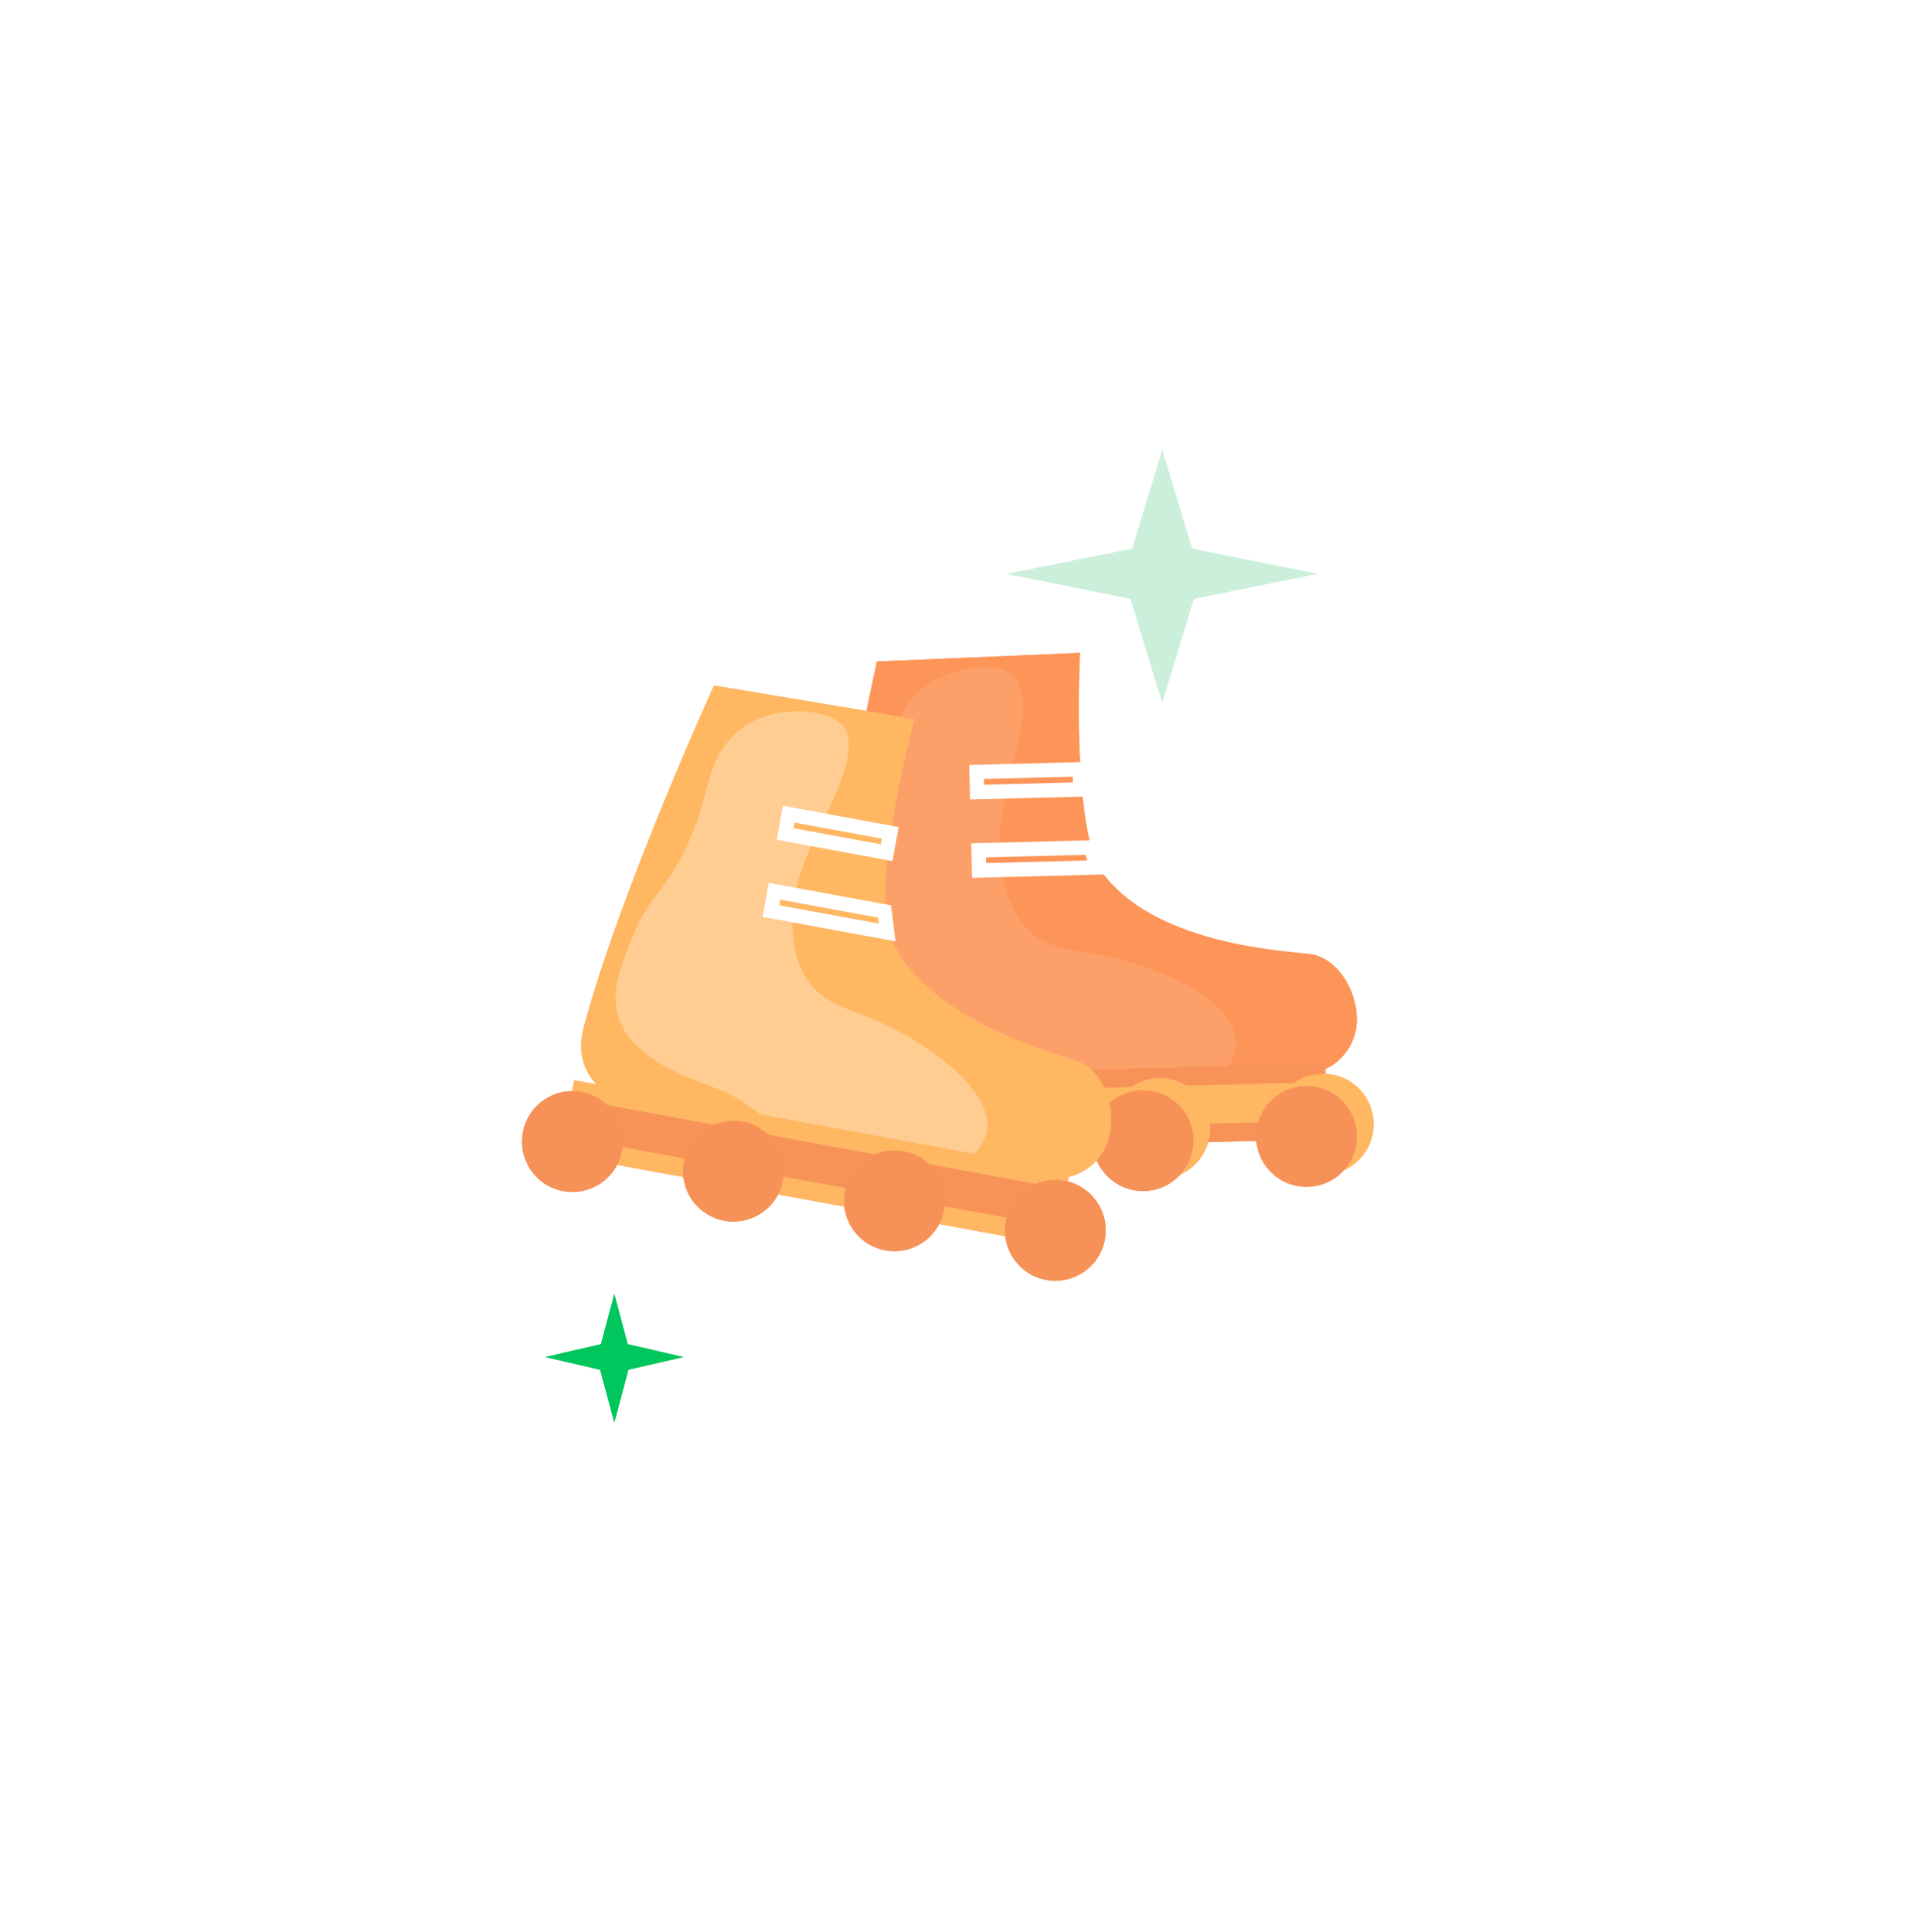 <svg width="133" height="134" viewBox="0 0 133 134" fill="none" xmlns="http://www.w3.org/2000/svg">
<g filter="url(#filter0_d_5137_19431)">
<circle cx="65.5" cy="65" r="47.5" fill="white"/>
</g>
<path d="M82.824 41.536L91.387 39.808L82.714 38.064L80.634 31.238L78.548 38.064L69.875 39.808L78.438 41.536L80.634 48.724L82.824 41.536Z" fill="#CCEFDB"/>
<path d="M43.594 95.011L47.415 94.129L43.548 93.237L42.621 89.763L41.695 93.237L37.828 94.129L41.638 95.011L42.621 98.666L43.594 95.011Z" fill="#00C65E"/>
<path d="M90.941 66.184L90.569 66.147C88.662 65.93 80.09 65.4 76.504 60.567C74.298 57.619 74.93 45.289 74.93 45.289L60.844 45.882C60.844 45.882 57.366 61.404 56.883 71.049C56.877 71.21 56.882 71.372 56.896 71.533C56.909 72.535 57.317 73.491 58.031 74.194C58.745 74.897 59.708 75.289 60.71 75.285L90.481 74.516C90.98 74.497 91.47 74.38 91.924 74.171C92.378 73.963 92.786 73.667 93.125 73.3C93.465 72.934 93.728 72.504 93.901 72.036C94.075 71.568 94.154 71.07 94.135 70.571C94.086 68.68 92.832 66.497 90.941 66.184Z" fill="#FD9558"/>
<path opacity="0.1" d="M61.106 57.845C62.401 53.124 61.154 51.977 62.819 49.082C64.484 46.186 69.837 45.411 70.638 47.358C72.017 50.689 68.312 55.976 69.624 61.115C70.936 66.254 73.906 65.635 77.369 66.458C80.833 67.282 86.161 69.635 85.707 72.661C85.43 74.465 82.992 77.971 78.23 77.694C74.516 77.476 70.35 73.733 66.98 73.231C63.611 72.728 57.954 72.028 58.544 66.545C59.168 60.872 60.072 61.647 61.106 57.845Z" fill="white"/>
<path d="M91.315 74.429L57.658 75.299L57.76 79.251L91.417 78.382L91.315 74.429Z" fill="#FFB762" stroke="#F79358" stroke-width="1.282" stroke-miterlimit="10"/>
<path d="M57.842 82.358C59.773 82.308 61.298 80.702 61.248 78.771C61.198 76.84 59.592 75.315 57.661 75.365C55.73 75.414 54.205 77.02 54.254 78.952C54.304 80.883 55.91 82.408 57.842 82.358Z" fill="white" stroke="#2BAA51" stroke-width="1.282" stroke-miterlimit="10"/>
<path d="M91.894 81.478C93.826 81.429 95.351 79.823 95.301 77.891C95.251 75.96 93.645 74.435 91.714 74.485C89.782 74.535 88.257 76.141 88.307 78.072C88.357 80.003 89.963 81.528 91.894 81.478Z" fill="#FFB762"/>
<path d="M90.738 82.323C92.669 82.273 94.195 80.667 94.145 78.736C94.095 76.805 92.489 75.279 90.557 75.329C88.626 75.379 87.101 76.985 87.151 78.916C87.201 80.848 88.807 82.373 90.738 82.323Z" fill="#F69258"/>
<path d="M80.551 81.772C82.482 81.722 84.007 80.115 83.957 78.184C83.907 76.253 82.301 74.728 80.37 74.778C78.439 74.828 76.913 76.434 76.963 78.365C77.013 80.296 78.619 81.821 80.551 81.772Z" fill="#FFB762"/>
<path d="M79.394 82.616C81.326 82.566 82.851 80.96 82.801 79.029C82.751 77.097 81.145 75.572 79.214 75.622C77.282 75.672 75.757 77.278 75.807 79.21C75.857 81.141 77.463 82.666 79.394 82.616Z" fill="#F69258"/>
<path d="M74.919 53.363L67.754 53.548L67.79 54.945L74.955 54.76L74.919 53.363Z" fill="#FD9558" stroke="white" stroke-miterlimit="10"/>
<path d="M69.197 82.065C71.128 82.015 72.653 80.409 72.603 78.478C72.554 76.546 70.948 75.021 69.016 75.071C67.085 75.121 65.56 76.727 65.61 78.658C65.66 80.59 67.266 82.115 69.197 82.065Z" fill="white" stroke="#2BAA51" stroke-width="1.282" stroke-miterlimit="10"/>
<path d="M76.131 60.168L67.931 60.38L67.894 58.983L75.648 58.782L76.131 60.168Z" fill="#FD9558" stroke="white" stroke-miterlimit="10"/>
<path d="M74.803 73.62L74.447 73.506C72.625 72.9 64.347 70.615 61.835 65.147C60.284 61.807 63.444 49.873 63.444 49.873L49.539 47.548C49.539 47.548 42.935 62.02 40.474 71.358C40.435 71.514 40.406 71.674 40.386 71.834C40.193 72.817 40.395 73.837 40.949 74.672C41.503 75.507 42.364 76.089 43.346 76.293L72.635 81.678C73.127 81.762 73.631 81.748 74.118 81.638C74.605 81.527 75.066 81.322 75.473 81.033C75.881 80.745 76.228 80.379 76.494 79.956C76.76 79.534 76.94 79.063 77.024 78.57C77.366 76.71 76.589 74.315 74.803 73.62Z" fill="#FFB762"/>
<path opacity="0.3" d="M47.328 59.309C49.569 54.956 48.585 53.577 50.812 51.087C53.038 48.596 58.435 48.941 58.818 51.012C59.481 54.556 54.766 58.965 54.99 64.264C55.214 69.563 58.247 69.57 61.467 71.09C64.686 72.609 69.415 76.011 68.346 78.878C67.704 80.587 64.594 83.514 59.992 82.262C56.403 81.283 53.098 76.761 49.904 75.575C46.711 74.388 41.32 72.537 43.028 67.294C44.808 61.87 45.533 62.816 47.328 59.309Z" fill="white"/>
<path d="M73.471 81.764L40.357 75.676L39.642 79.565L72.756 85.653L73.471 81.764Z" fill="#F89358" stroke="#FFB762" stroke-width="1.282" stroke-miterlimit="10"/>
<path d="M39.081 82.622C40.981 82.971 42.805 81.714 43.154 79.814C43.504 77.914 42.247 76.091 40.347 75.741C38.447 75.392 36.623 76.649 36.274 78.549C35.924 80.449 37.181 82.272 39.081 82.622Z" fill="#F69257"/>
<path d="M72.585 88.782C74.485 89.131 76.309 87.874 76.658 85.974C77.008 84.074 75.751 82.251 73.85 81.901C71.95 81.552 70.127 82.809 69.778 84.709C69.428 86.609 70.685 88.433 72.585 88.782Z" fill="#F69257"/>
<path d="M61.423 86.729C63.323 87.079 65.147 85.822 65.496 83.921C65.846 82.021 64.588 80.198 62.688 79.849C60.788 79.499 58.965 80.756 58.615 82.656C58.266 84.556 59.523 86.38 61.423 86.729Z" fill="#F69257"/>
<path d="M50.253 84.676C52.153 85.025 53.977 83.768 54.326 81.868C54.676 79.968 53.419 78.144 51.519 77.795C49.618 77.446 47.795 78.703 47.446 80.603C47.096 82.503 48.353 84.326 50.253 84.676Z" fill="#F69257"/>
<path d="M61.77 57.77L54.721 56.474L54.468 57.848L61.517 59.144L61.77 57.77Z" fill="#FFB762" stroke="white" stroke-miterlimit="10"/>
<path d="M61.554 64.679L53.486 63.196L53.738 61.821L61.367 63.224L61.554 64.679Z" fill="#FFB762" stroke="white" stroke-miterlimit="10"/>
<path d="M82.824 41.536L91.387 39.808L82.714 38.064L80.634 31.238L78.548 38.064L69.875 39.808L78.438 41.536L80.634 48.724L82.824 41.536Z" fill="#CCEFDB"/>
<path d="M43.594 95.011L47.415 94.129L43.548 93.237L42.621 89.763L41.695 93.237L37.828 94.129L41.638 95.011L42.621 98.666L43.594 95.011Z" fill="#00C65E"/>
<path d="M90.941 66.184L90.569 66.147C88.662 65.93 80.09 65.4 76.504 60.567C74.298 57.619 74.93 45.289 74.93 45.289L60.844 45.882C60.844 45.882 57.366 61.404 56.883 71.049C56.877 71.21 56.882 71.372 56.896 71.533C56.909 72.535 57.317 73.491 58.031 74.194C58.745 74.897 59.708 75.289 60.71 75.285L90.481 74.516C90.98 74.497 91.47 74.38 91.924 74.171C92.378 73.963 92.786 73.667 93.125 73.3C93.465 72.934 93.728 72.504 93.901 72.036C94.075 71.568 94.154 71.07 94.135 70.571C94.086 68.68 92.832 66.497 90.941 66.184Z" fill="#FD9558"/>
<path opacity="0.1" d="M61.106 57.845C62.401 53.124 61.154 51.977 62.819 49.082C64.484 46.186 69.837 45.411 70.638 47.358C72.017 50.689 68.312 55.976 69.624 61.115C70.936 66.254 73.906 65.635 77.369 66.458C80.833 67.282 86.161 69.635 85.707 72.661C85.43 74.465 82.992 77.971 78.23 77.694C74.516 77.476 70.35 73.733 66.98 73.231C63.611 72.728 57.954 72.028 58.544 66.545C59.168 60.872 60.072 61.647 61.106 57.845Z" fill="white"/>
<path d="M91.315 74.429L57.658 75.299L57.76 79.251L91.417 78.382L91.315 74.429Z" fill="#FFB762" stroke="#F79358" stroke-width="1.282" stroke-miterlimit="10"/>
<path d="M57.842 82.358C59.773 82.308 61.298 80.702 61.248 78.771C61.198 76.84 59.592 75.315 57.661 75.365C55.73 75.414 54.205 77.02 54.254 78.952C54.304 80.883 55.91 82.408 57.842 82.358Z" fill="white" stroke="#2BAA51" stroke-width="1.282" stroke-miterlimit="10"/>
<path d="M91.894 81.478C93.826 81.429 95.351 79.823 95.301 77.891C95.251 75.96 93.645 74.435 91.714 74.485C89.782 74.535 88.257 76.141 88.307 78.072C88.357 80.003 89.963 81.528 91.894 81.478Z" fill="#FFB762"/>
<path d="M90.738 82.323C92.669 82.273 94.195 80.667 94.145 78.736C94.095 76.805 92.489 75.279 90.557 75.329C88.626 75.379 87.101 76.985 87.151 78.916C87.201 80.848 88.807 82.373 90.738 82.323Z" fill="#F69258"/>
<path d="M80.551 81.772C82.482 81.722 84.007 80.115 83.957 78.184C83.907 76.253 82.301 74.728 80.37 74.778C78.439 74.828 76.913 76.434 76.963 78.365C77.013 80.296 78.619 81.821 80.551 81.772Z" fill="#FFB762"/>
<path d="M79.394 82.616C81.326 82.566 82.851 80.96 82.801 79.029C82.751 77.097 81.145 75.572 79.214 75.622C77.282 75.672 75.757 77.278 75.807 79.21C75.857 81.141 77.463 82.666 79.394 82.616Z" fill="#F69258"/>
<path d="M74.919 53.363L67.754 53.548L67.79 54.945L74.955 54.76L74.919 53.363Z" fill="#FD9558" stroke="white" stroke-miterlimit="10"/>
<path d="M69.197 82.065C71.128 82.015 72.653 80.409 72.603 78.478C72.554 76.546 70.948 75.021 69.016 75.071C67.085 75.121 65.56 76.727 65.61 78.658C65.66 80.59 67.266 82.115 69.197 82.065Z" fill="white" stroke="#2BAA51" stroke-width="1.282" stroke-miterlimit="10"/>
<path d="M76.131 60.168L67.931 60.38L67.894 58.983L75.648 58.782L76.131 60.168Z" fill="#FD9558" stroke="white" stroke-miterlimit="10"/>
<path d="M74.803 73.62L74.447 73.506C72.625 72.9 64.347 70.615 61.835 65.147C60.284 61.807 63.444 49.873 63.444 49.873L49.539 47.548C49.539 47.548 42.935 62.02 40.474 71.358C40.435 71.514 40.406 71.674 40.386 71.834C40.193 72.817 40.395 73.837 40.949 74.672C41.503 75.507 42.364 76.089 43.346 76.293L72.635 81.678C73.127 81.762 73.631 81.748 74.118 81.638C74.605 81.527 75.066 81.322 75.473 81.033C75.881 80.745 76.228 80.379 76.494 79.956C76.76 79.534 76.94 79.063 77.024 78.57C77.366 76.71 76.589 74.315 74.803 73.62Z" fill="#FFB762"/>
<path opacity="0.3" d="M47.328 59.309C49.569 54.956 48.585 53.577 50.812 51.087C53.038 48.596 58.435 48.941 58.818 51.012C59.481 54.556 54.766 58.965 54.99 64.264C55.214 69.563 58.247 69.57 61.467 71.09C64.686 72.609 69.415 76.011 68.346 78.878C67.704 80.587 64.594 83.514 59.992 82.262C56.403 81.283 53.098 76.761 49.904 75.575C46.711 74.388 41.32 72.537 43.028 67.294C44.808 61.87 45.533 62.816 47.328 59.309Z" fill="white"/>
<path d="M73.471 81.764L40.357 75.676L39.642 79.565L72.756 85.653L73.471 81.764Z" fill="#F89358" stroke="#FFB762" stroke-width="1.282" stroke-miterlimit="10"/>
<path d="M39.081 82.622C40.981 82.971 42.805 81.714 43.154 79.814C43.504 77.914 42.247 76.091 40.347 75.741C38.447 75.392 36.623 76.649 36.274 78.549C35.924 80.449 37.181 82.272 39.081 82.622Z" fill="#F69257"/>
<path d="M72.585 88.782C74.485 89.131 76.309 87.874 76.658 85.974C77.008 84.074 75.751 82.251 73.85 81.901C71.95 81.552 70.127 82.809 69.778 84.709C69.428 86.609 70.685 88.433 72.585 88.782Z" fill="#F69257"/>
<path d="M61.423 86.729C63.323 87.079 65.147 85.822 65.496 83.921C65.846 82.021 64.588 80.198 62.688 79.849C60.788 79.499 58.965 80.756 58.615 82.656C58.266 84.556 59.523 86.38 61.423 86.729Z" fill="#F69257"/>
<path d="M50.253 84.676C52.153 85.025 53.977 83.768 54.326 81.868C54.676 79.968 53.419 78.144 51.519 77.795C49.618 77.446 47.795 78.703 47.446 80.603C47.096 82.503 48.353 84.326 50.253 84.676Z" fill="#F69257"/>
<path d="M61.77 57.77L54.721 56.474L54.468 57.848L61.517 59.144L61.77 57.77Z" fill="#FFB762" stroke="white" stroke-miterlimit="10"/>
<path d="M61.554 64.679L53.486 63.196L53.738 61.821L61.367 63.224L61.554 64.679Z" fill="#FFB762" stroke="white" stroke-miterlimit="10"/>
<defs>
<filter id="filter0_d_5137_19431" x="0" y="0.5" width="133" height="133" filterUnits="userSpaceOnUse" color-interpolation-filters="sRGB">
<feFlood flood-opacity="0" result="BackgroundImageFix"/>
<feColorMatrix in="SourceAlpha" type="matrix" values="0 0 0 0 0 0 0 0 0 0 0 0 0 0 0 0 0 0 127 0" result="hardAlpha"/>
<feMorphology radius="3" operator="dilate" in="SourceAlpha" result="effect1_dropShadow_5137_19431"/>
<feOffset dx="1" dy="2"/>
<feGaussianBlur stdDeviation="8"/>
<feColorMatrix type="matrix" values="0 0 0 0 0.212 0 0 0 0 0.227 0 0 0 0 0.271 0 0 0 0.08 0"/>
<feBlend mode="normal" in2="BackgroundImageFix" result="effect1_dropShadow_5137_19431"/>
<feBlend mode="normal" in="SourceGraphic" in2="effect1_dropShadow_5137_19431" result="shape"/>
</filter>
</defs>
</svg>
